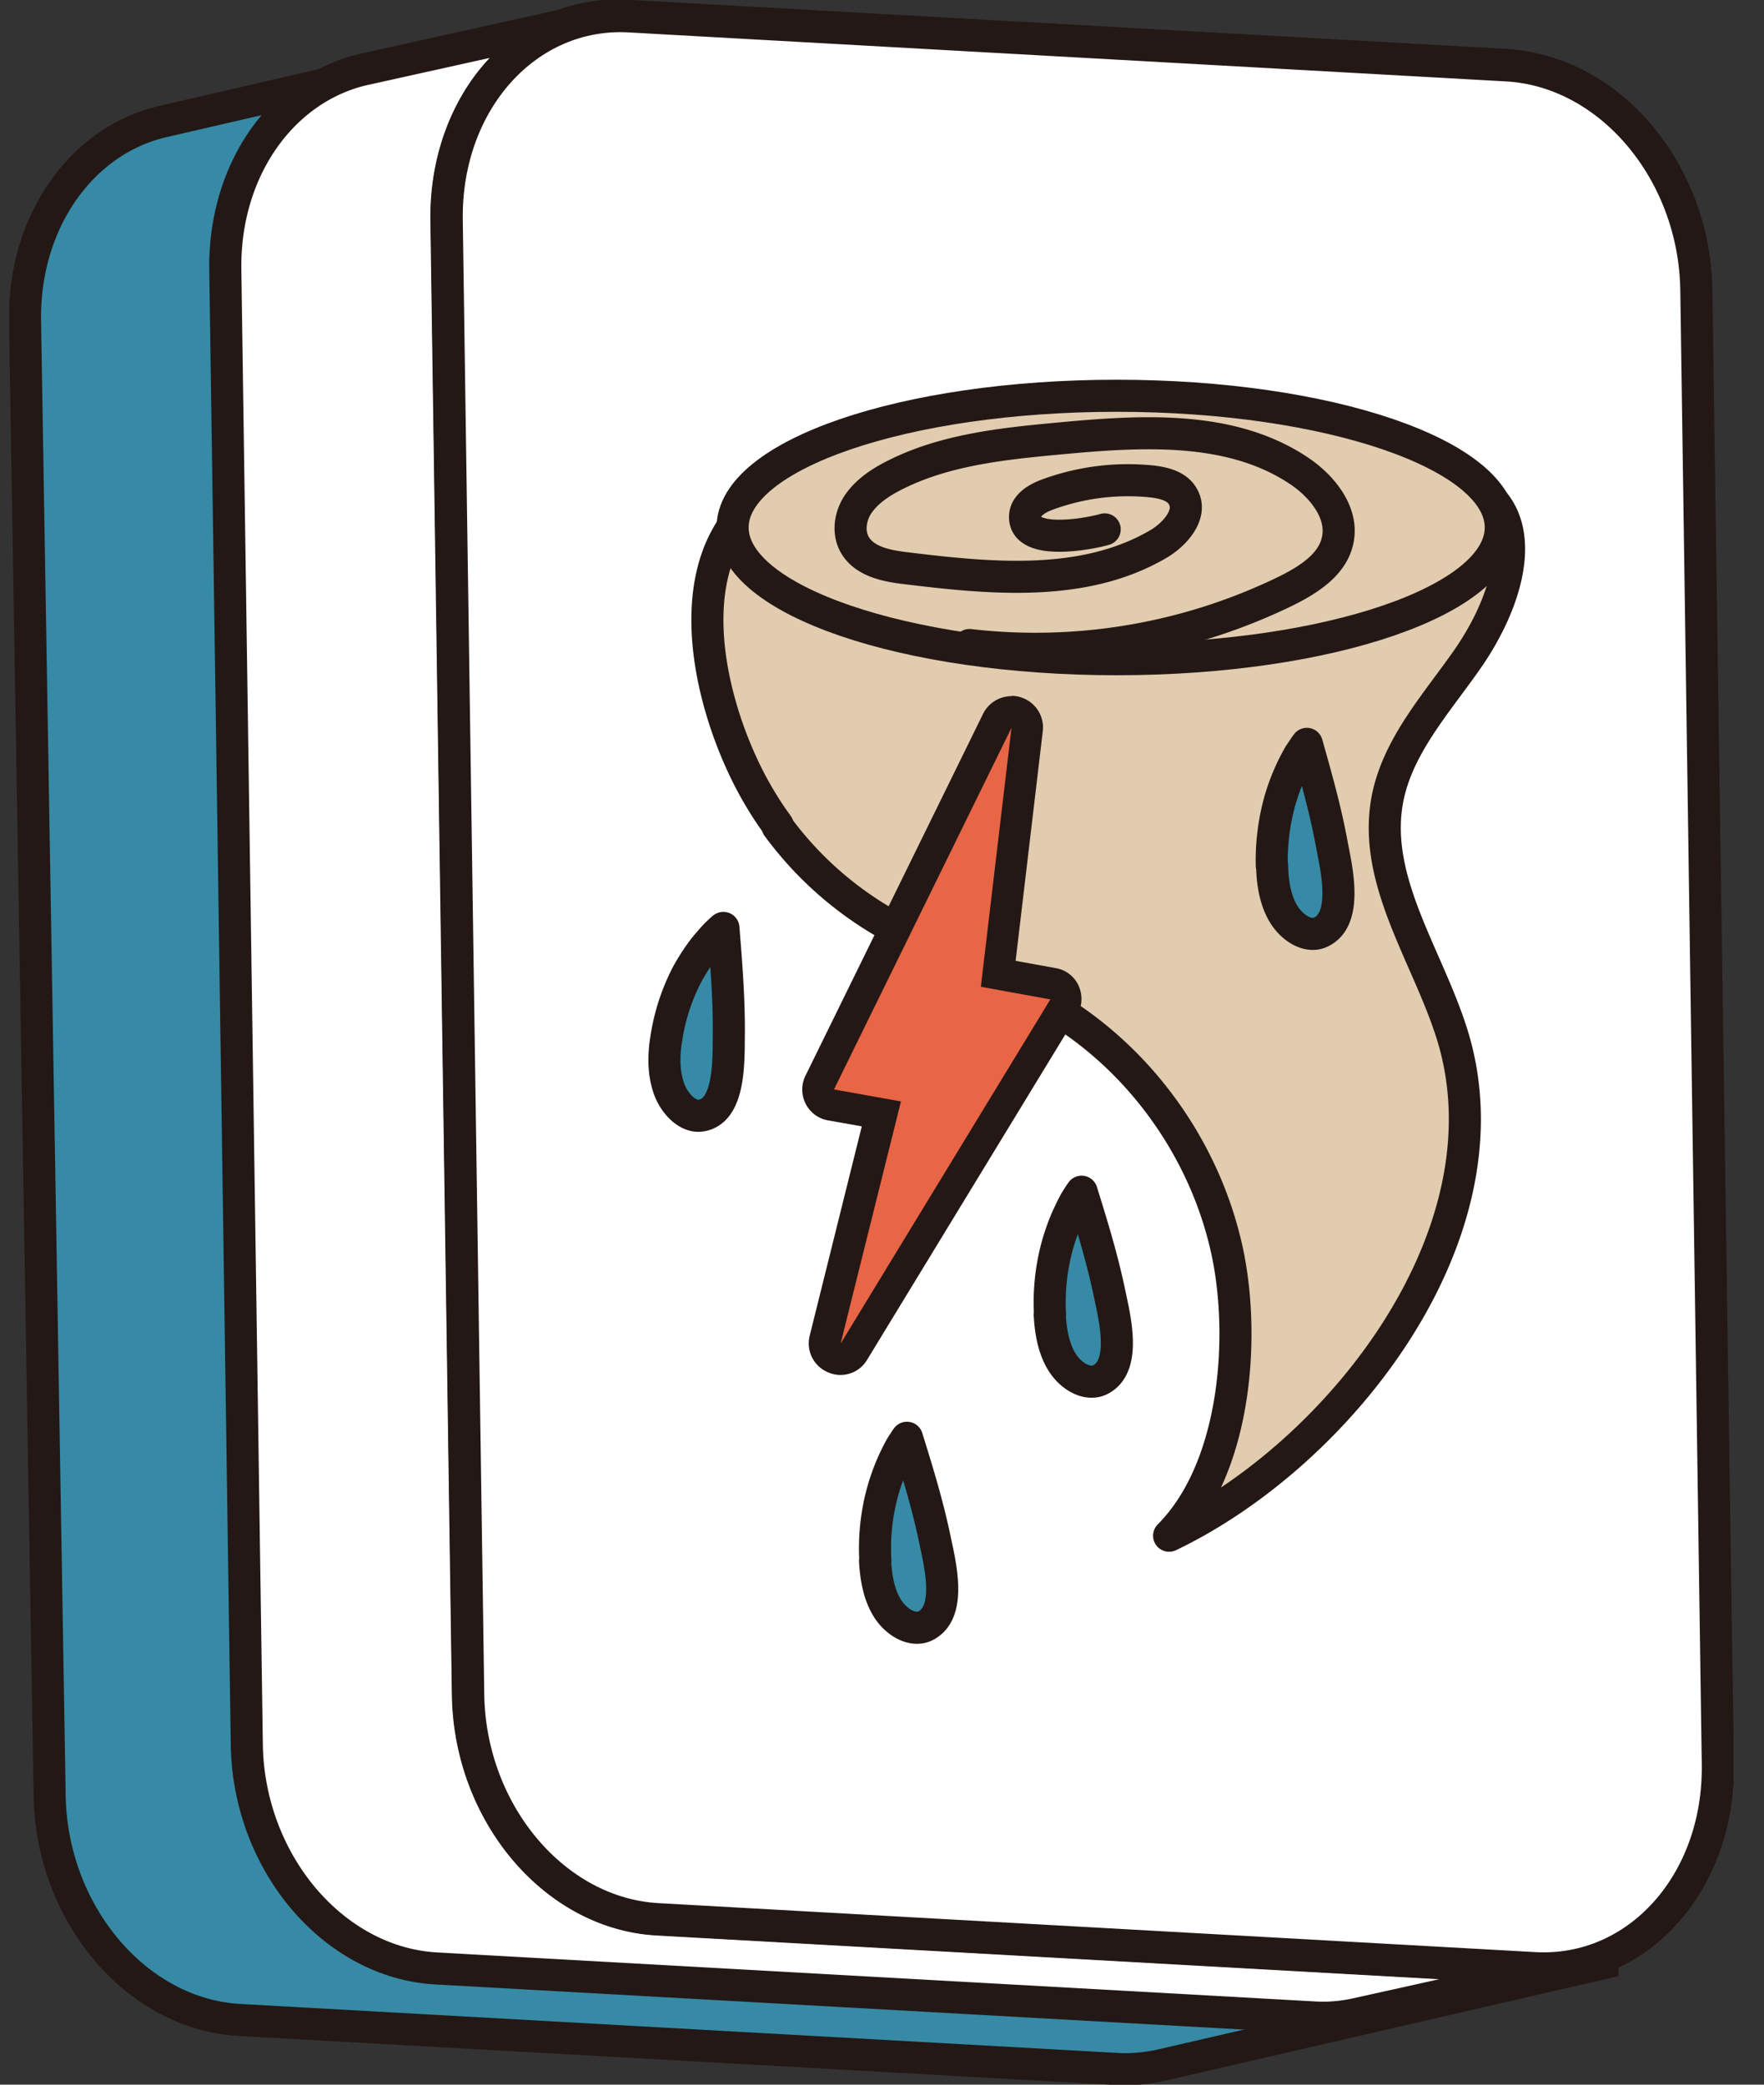 <svg fill="none" xmlns="http://www.w3.org/2000/svg" viewBox="0 0 55 65"><rect x="0" y="0" width="55" height="65" fill="#333333" stroke="none"/><g clip-path="url(#clip0_1119_33261)"><path d="M48.575 61.327 21.236 59.8c-3.21-.177-5.86-3.309-5.919-6.992L14.55 6.835c-.05-3.132 1.782-5.643 4.294-6.224L5.075 3.79C2.563 4.374.732 6.885.78 10.017l.768 45.973c.059 3.683 2.708 6.815 5.919 6.992l27.34 1.527c.482.03.955-.02 1.398-.118l13.758-3.172a5.04 5.04 0 0 1-1.398.119l.01-.01Z" fill="#368AA5" stroke="#231815" stroke-miterlimit="10"/><path d="M46.872 2.019c3.21.177 5.86 3.309 5.919 6.992l.768 45.973c.059 3.683-2.492 6.52-5.702 6.342L20.517 59.8c-3.21-.177-5.86-3.31-5.919-6.993L13.83 6.835C13.771 3.15 16.322.315 19.532.492l27.34 1.527Z" fill="#fff" stroke="#231815" stroke-linecap="round" stroke-linejoin="round"/><path d="m47.837 61.376-27.34-1.527c-3.21-.177-5.85-3.309-5.908-6.992l-.67-45.993c-.02-1.575.433-2.993 1.201-4.087.78-1.093 1.872-1.87 3.142-2.147l-6.884 1.527c-2.54.561-4.392 3.092-4.353 6.234l.67 45.992c.049 3.684 2.698 6.816 5.909 6.993l27.34 1.526c.472.03.925-.01 1.358-.108l6.884-1.526a4.789 4.789 0 0 1-1.359.108h.01Z" fill="#fff" stroke="#231815" stroke-linecap="round" stroke-linejoin="round"/><path d="M46.98 2.039c3.211.177 5.85 3.309 5.91 6.992l.67 45.992c.048 3.684-2.502 6.52-5.713 6.343l-27.34-1.527c-3.21-.177-5.85-3.309-5.908-6.992l-.67-45.992C13.879 3.17 16.43.325 19.64.512l27.34 1.527Z" fill="#fff" stroke="#231815" stroke-linecap="round" stroke-linejoin="round"/><path d="M24.24 25.764a10.951 10.951 0 0 0 3.23 2.934c1.822 1.084 3.851 1.744 5.644 2.886 2.649 1.694 4.56 4.5 5.18 7.583.532 2.69.207 6.658-1.842 8.716 5.338-2.55 10.765-9.474 8.815-15.659-.769-2.442-2.482-4.776-2.01-7.297.316-1.665 1.527-2.985 2.502-4.383 1.586-2.285 2.236-5.397-1.172-5.79-1.684-.188-3.408-.385-5.102-.415-1.359-.02-2.698-.6-4.067-.807a20.185 20.185 0 0 0-8.873.61c-1.27.385-2.551.926-3.418 1.92-1.96 2.236-.876 6.294.443 8.618.207.365.434.72.68 1.054l-.01.03Z" fill="#E2CCAF" stroke="#231815" stroke-linecap="round" stroke-linejoin="round"/><path d="M34.818 20.554c6.614 0 11.975-1.839 11.975-4.107 0-2.268-5.361-4.107-11.975-4.107s-11.976 1.839-11.976 4.107c0 2.268 5.361 4.107 11.976 4.107Z" fill="#E2CCAF" stroke="#231815" stroke-linecap="round" stroke-linejoin="round"/><path d="M34.443 16.506c-.463.138-2.541.532-2.482-.423.02-.335.374-.542.69-.66a7.263 7.263 0 0 1 3.24-.414c.374.04.797.138.985.463.325.542-.227 1.182-.769 1.497-2.314 1.35-5.19 1.074-7.849.749-.61-.07-1.32-.207-1.615-.749-.217-.394-.128-.906.128-1.27.256-.365.64-.63 1.034-.837 1.596-.838 3.447-1.025 5.24-1.192 2.54-.236 5.308-.414 7.435.995.748.492 1.428 1.339 1.221 2.206-.167.738-.896 1.201-1.585 1.546a17.845 17.845 0 0 1-9.888 1.694" fill="#E2CCAF"/><path d="M34.443 16.506c-.463.138-2.541.532-2.482-.423.02-.335.374-.542.69-.66a7.263 7.263 0 0 1 3.24-.414c.374.04.797.138.985.463.325.542-.227 1.182-.769 1.497-2.314 1.35-5.19 1.074-7.849.749-.61-.07-1.32-.207-1.615-.749-.217-.394-.128-.906.128-1.27.256-.365.64-.63 1.034-.837 1.596-.838 3.447-1.025 5.24-1.192 2.54-.236 5.308-.414 7.435.995.748.492 1.428 1.339 1.221 2.206-.167.738-.896 1.201-1.585 1.546a17.845 17.845 0 0 1-9.888 1.694" stroke="#231815" stroke-linecap="round" stroke-linejoin="round"/><path d="M26.22 42.388a.426.426 0 0 1-.187-.04.488.488 0 0 1-.286-.57l1.753-7.043-1.566-.285a.514.514 0 0 1-.355-.266.501.501 0 0 1 0-.443l5.535-11.277a.504.504 0 0 1 .581-.256.495.495 0 0 1 .345.532l-.896 7.623 1.714.305c.157.03.295.138.364.286a.465.465 0 0 1-.03.453l-6.539 10.735a.5.5 0 0 1-.423.236l-.01.01Z" fill="#E86546"/><path d="m31.538 22.691-.956 8.076 2.167.394-6.54 10.734 1.882-7.553-2.088-.374 5.535-11.277Zm0-.985a.99.99 0 0 0-.887.552l-5.534 11.276a.98.98 0 0 0 0 .877.972.972 0 0 0 .699.522l1.054.187-1.625 6.53a.977.977 0 0 0 .58 1.142.961.961 0 0 0 1.211-.394l6.54-10.735c.168-.276.188-.62.06-.916a.955.955 0 0 0-.72-.561l-1.25-.227.847-7.16a.987.987 0 0 0-.975-1.103v.01Z" fill="#231815"/><path d="M32.73 41c.029.511.118 1.053.393 1.486.276.434.778.72 1.163.542.866-.413.462-1.96.305-2.718-.227-1.083-.542-2.108-.867-3.152 0-.01-.217.325-.226.355-.08.148-.148.295-.217.443a6.45 6.45 0 0 0-.335.955 6.692 6.692 0 0 0-.207 2.078l-.01.01Zm-11.947-8.668c-.088.503-.108 1.054.06 1.566.167.512.6.946 1.004.887.926-.128.867-1.743.877-2.531.01-1.113-.08-2.206-.168-3.32 0-.02-.276.247-.295.276-.109.119-.207.237-.306.355a6.475 6.475 0 0 0-.531.817 6.424 6.424 0 0 0-.64 1.94v.01Zm18.88-5.347c.01.512.089 1.063.355 1.507.265.443.758.748 1.142.58.877-.383.522-1.94.374-2.698-.197-1.093-.492-2.127-.788-3.18 0-.01-.216.314-.236.344a6.457 6.457 0 0 0-.59 1.379 6.933 6.933 0 0 0-.267 2.068h.01Zm-12.38 21.686c.03.512.118 1.054.394 1.487.276.434.778.72 1.162.542.867-.414.463-1.96.306-2.718-.227-1.084-.542-2.108-.867-3.152 0-.01-.217.325-.227.355a6.461 6.461 0 0 0-.552 1.398 6.692 6.692 0 0 0-.206 2.078l-.01.01Z" fill="#368AA5" stroke="#231815" stroke-linecap="round" stroke-linejoin="round"/></g><defs><clipPath id="clip0_1119_33261"><path fill="#fff" transform="translate(.289)" d="M0 0h53.763v65H0z"/></clipPath></defs></svg>